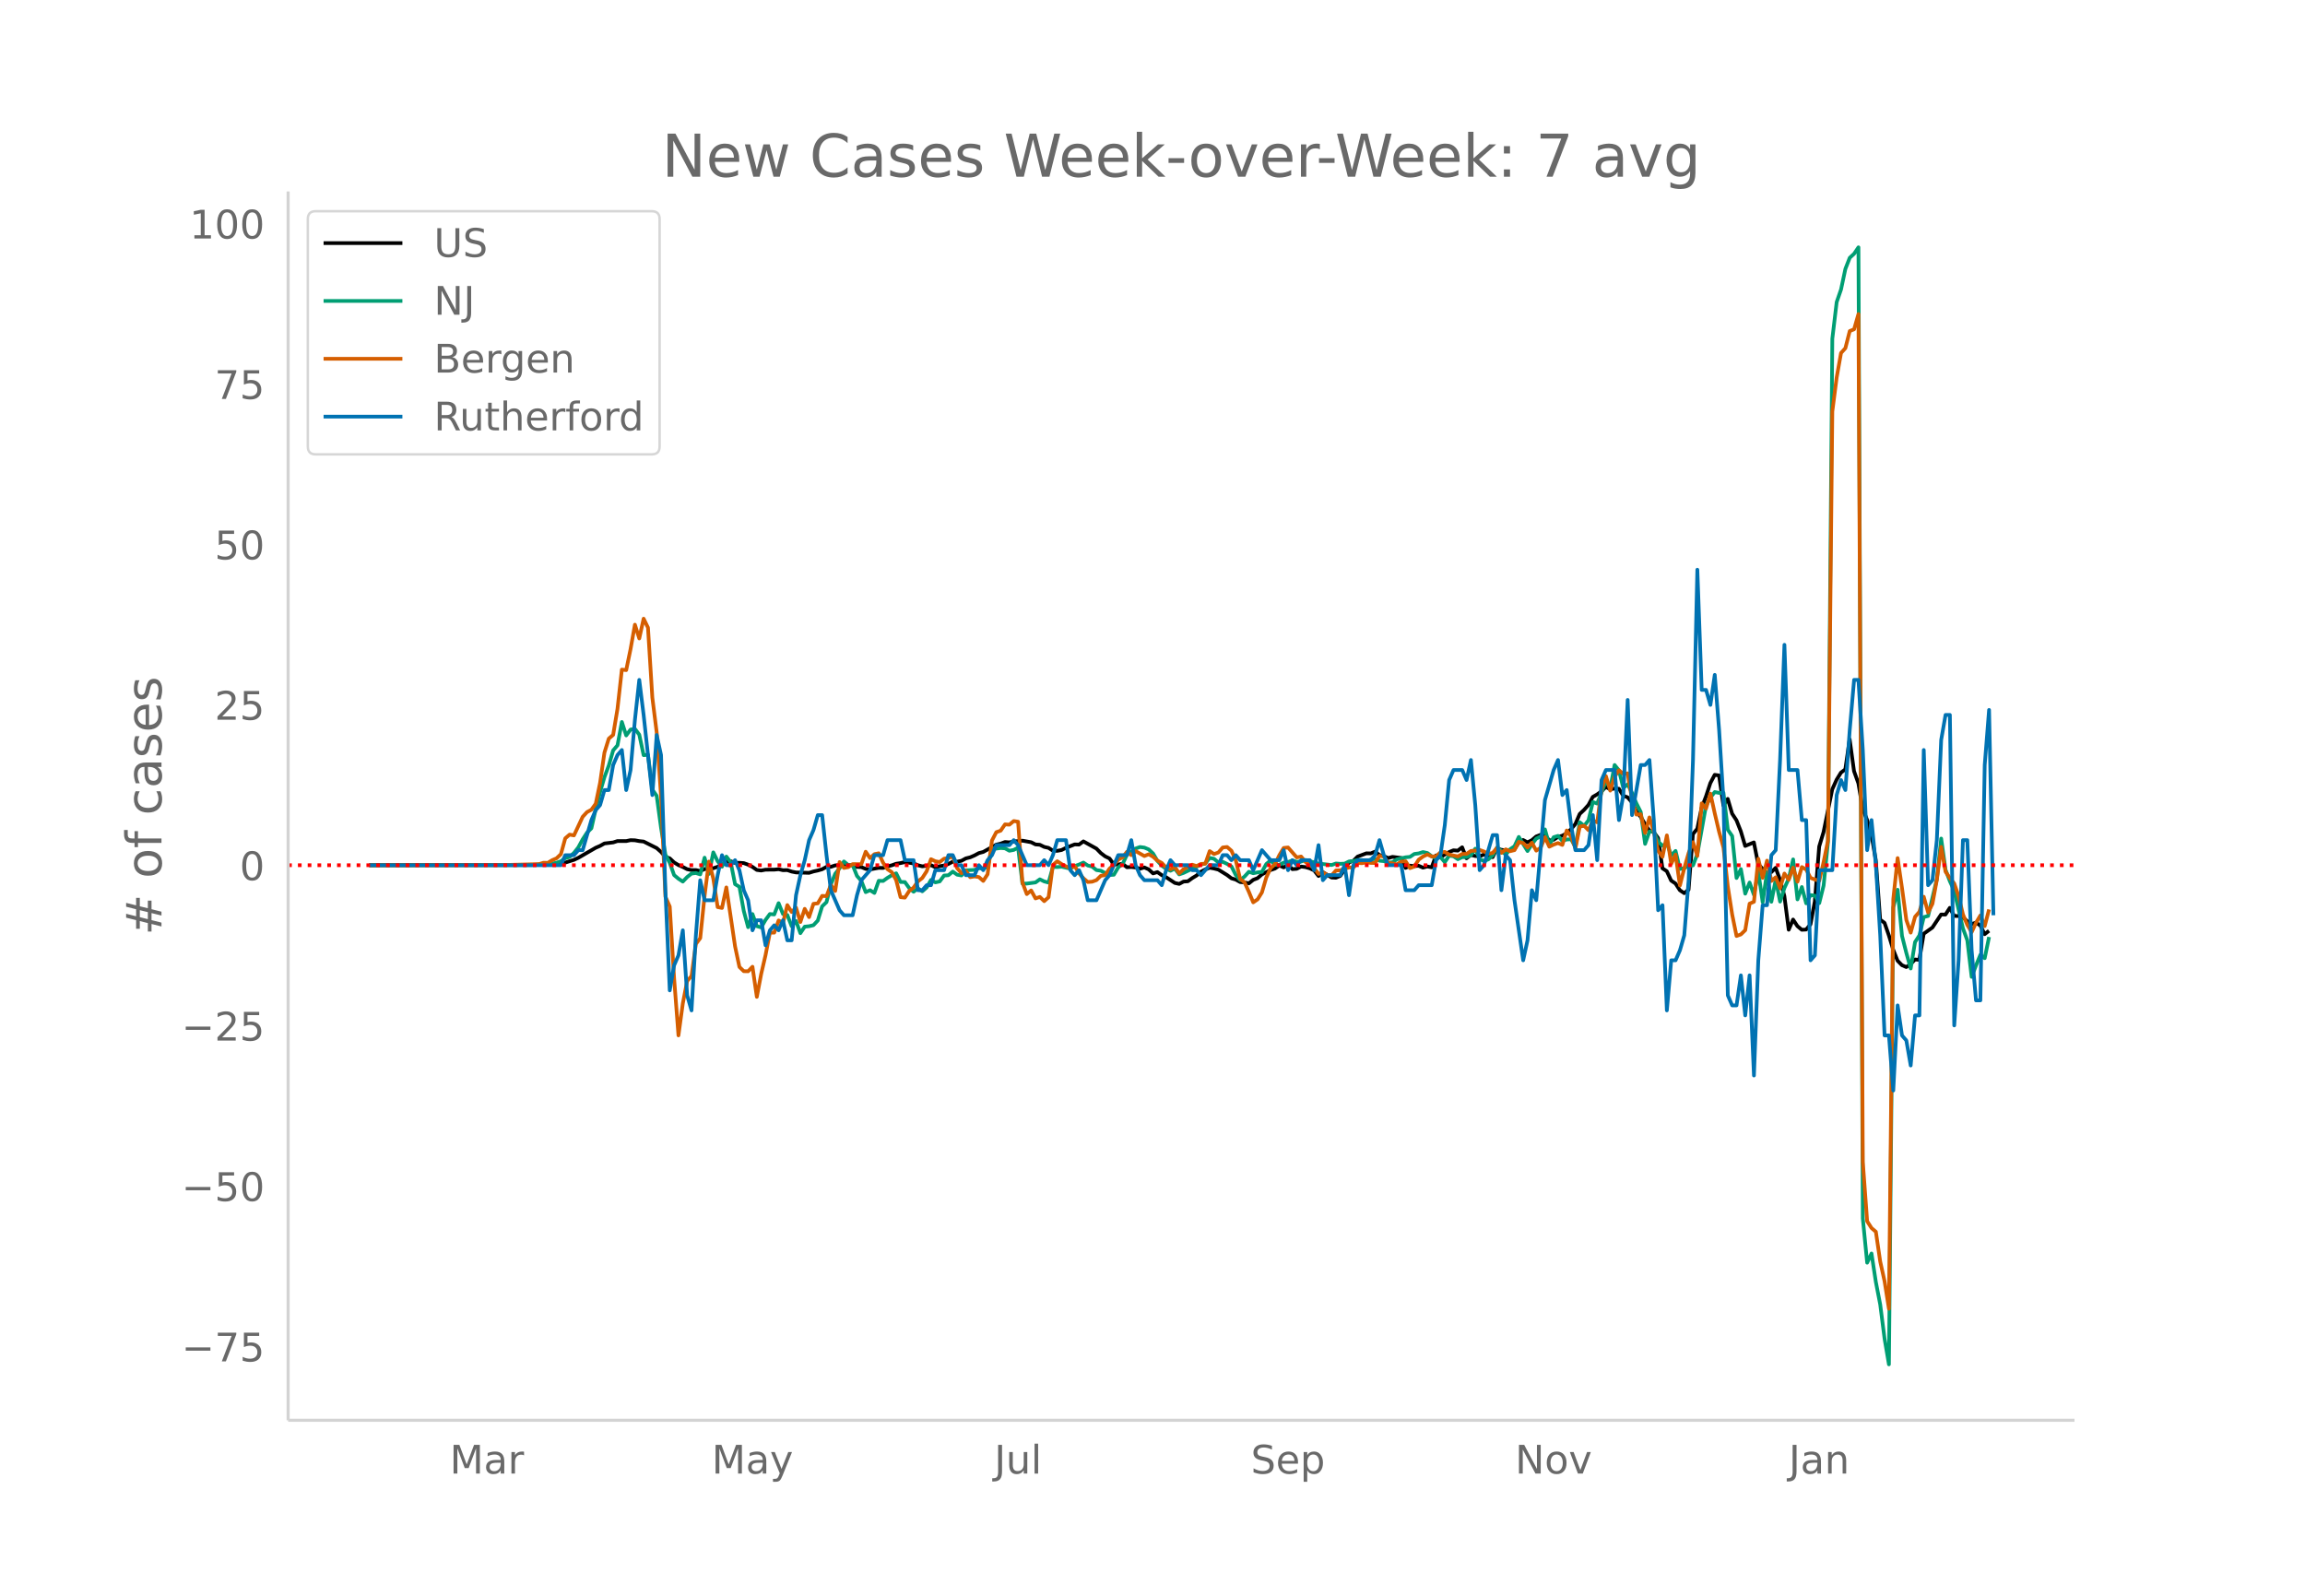 <svg height="864" viewBox="0 0 936 648" width="1248" xmlns="http://www.w3.org/2000/svg" xmlns:xlink="http://www.w3.org/1999/xlink"><defs><style>*{stroke-linecap:butt;stroke-linejoin:round}</style></defs><g id="figure_1"><path d="M0 648h936V0H0z" fill="#fff" id="patch_1"/><g id="axes_1"><path d="M117 576.72h725.4V77.76H117z" fill="none" id="patch_2"/><path clip-path="url(#p8a081be3a7)" d="M149.973 351.328l65.415-.113 8.84-.24 1.768-.1 1.768-.226 1.768-.374 3.536-1.12 1.768-.823 7.071-4.087 1.768-.754 1.768-.987 3.536-.414 1.768-.571 3.536.015 1.768-.372 1.768.059 1.768.326 1.768.18 3.536 1.775 1.768.878 1.768 1.569 1.768 1.974 1.768.632 1.768 1.655 1.768 1.075 1.768.757 1.768.915 1.768.354 1.768-.007 1.768.379 1.768-.769 1.768-.28 1.768-.066 1.768-.595 1.768-.816 1.768-1.059 1.768-.364 1.768.66 1.768-.035 1.768.122 1.768.633 1.767.908 1.768 1.24 1.768.227 1.768-.336 3.536-.017 1.768-.174 1.768.402 1.768-.037 1.768.593 1.768.352 5.304.161 1.768-.557 1.768-.385 1.768-.513 1.768-.97 1.768-.009 1.768-.6 1.768-.032 3.536.137 1.768-.263 1.768.786 1.768.086 1.768.71 1.768.225 3.536-.647 1.768.047 1.768-.627 1.768-.45 1.768-.632 1.768-.264 1.768-.387 3.536.525 1.768.736 1.768.44 3.535-.465 1.768.837 1.768-.42 1.768-.287 1.768-.635 1.768-.915 1.768.007 1.768-.371 1.768-.97 1.768-.44 1.768-.764 1.768-.957 1.768-.464 5.304-2.964 1.768-.407 1.768-.667 1.768.15 1.768-.358 3.536-.331 3.536.638 1.768.893 1.768.137 1.768.866 1.768.398 1.768 1.14 1.768.063 1.768-.341 1.768-.883 3.536-1.39 1.768.068 1.768-1.3 5.303 2.94 1.768 1.807 1.768 1.343 1.768.85 1.768 2.435 1.768.011 1.768-.294 1.768 1.42 1.768-.11 1.768.208 1.768.494 1.768-.524 1.768.798 1.768 1.619 1.768-.526 1.768 1.247 1.768.84 3.536 2.322 1.768.396 1.768-.948 1.768-.126 1.768-1.29 1.768-1.064 1.768-1.544 1.768-.905 1.768-.71 1.768.33 1.768.458 3.536 2.185 1.768 1.34 1.768.52 1.768.994 1.768.139 1.768.392 1.768-1.42 1.768-.69 1.768-1.539 3.535-1.769 1.768-.6 1.768-1.237 1.768.771 1.768-1.011 1.768 1.722 1.768-.137 1.768-.908 1.768.22 1.768.514 1.768.84 1.768 2.264 1.768-1.56 3.536 2.176 1.768.09 1.768-.768L546 353.05l1.768-2.879 1.768-.572 1.768-1.768 3.536-1.328 1.768.038 1.768-.72 1.768 1.373 1.768.414 1.768.835 1.768-.497 3.536.442 1.768 4.043 1.768-.922 1.768.201 1.768-.15 1.768.76 1.768-.476 1.768.36 1.768-4.836 1.767.81 1.768-1.186 1.768-.992 1.768-.724 1.768.138 1.768-1.356 1.768 4.474 1.768-1.403 1.768.468 1.768.113 1.768-.694 1.768.312 1.768.751 1.768-3.608 1.768.604 1.768.278 1.768-.091 1.768-.36 1.768-2.815 1.768-.99 1.768.95 1.768-.863 1.768-1.509 1.768-.668 1.768-.002 1.768 2.314 1.768-.304 1.768-1.155 1.768-.503 1.768-.938 1.768-1.71 1.768-2.084 1.768-4.101 1.768-1.665 1.768-1.98 1.768-3.275 1.768-1.023 1.768-1.27 1.768-1.777 1.768.965 1.767-.292 1.768.078 1.768 2.847 1.768.63 1.768 2.038 1.768 3.589 1.768 2.303 1.768 2.94 1.768 2.65 1.768.62 1.768 2.4 1.768 12.288 1.768 1.167 1.768 3.815 1.768 1.195 1.768 2.72 1.768 1.197 1.768-1.406 1.768-22.594 1.768-2.147 1.768-8.536 1.768-4.595 1.768-5.413 1.768-3.36 1.768.246 1.768 12.198 1.768-2.678 1.768 5.991 1.768 2.692 1.768 4.474 1.768 5.957 3.536-1.448 1.768 8.92 3.536 3.58 1.768-.404 1.768-1.767 1.768 4.836 1.767 6.587 1.768 13.709 1.768-4.13 1.768 2.673 1.768 1.477 1.768-.086 1.768-2.106 1.768-9.343 1.768-22.27 1.768-5.853 3.536-17.367 1.768-3.914 1.768-2.881 1.768-1.334 1.768-12.166 1.768 12.903 1.768 4.936 1.768 10.419 1.768 4.455 1.768 6.025 1.768 10.31 1.768 24.167 1.768 1.275 1.768 5.11 1.768 5.822 1.768 4.457 1.768 1.81 1.768.77 1.768-1.18 1.768-1.903 1.768.16 1.768-10.596 3.536-2.528 3.536-5.3 1.768.038 1.768-2.733 1.768 3.282 1.767.028 1.768.491 1.768 1.648 1.768 1.131 1.768-.584 1.768 1.152 1.768 3.543 1.768-1.39h0" fill="none" stroke="#000" stroke-linecap="round" stroke-width="1.5" id="line2d_1"/><path clip-path="url(#p8a081be3a7)" d="M149.973 351.328l67.183-.105 5.304-.255 3.536-.637 1.768-.604 1.768-1.244 1.768-.507 1.768-1.635 1.768-2.238 1.767-3.264 1.768-2.728 1.768-1.748 1.768-7.811 1.768-6.907 1.768-6.05 1.768-4.732 1.768-6.152 1.768-2.054 1.768-9.487 1.768 5.469 1.768-2.38 1.768-.298 1.768 2.367 1.768 8.319 1.768-.155 1.768 14.123 1.768 2.54 1.768 12.99 1.768 10.88 1.768 3.356 1.768 4.97 1.768 1.475 1.768 1.161 1.768-1.852 1.768-1.396 1.768-.234 1.768.57 1.768-6.798 1.768 6.592 1.768-8.746 1.768 3.604 1.768 2.23 1.768-4.124 1.768 2.297 1.768 8.909 1.768 1.064 1.768 9.815 1.768 6.592 1.767-5.339 1.768 4.92 1.768.511 1.768-3.06 1.768-2.384 1.768.172 1.768-4.58 1.768 4.4 1.768.402 1.768 4.577 1.768-2.15 1.768 4.953 1.768-2.644 1.768-.176 1.768-.423 1.768-1.882 1.768-5.775 1.768-1.693 1.768-7.132 1.768-4.396 1.768-2.222 1.768-2.782 1.768 1.475 1.768-.03 1.768 4.439 1.768 2.003 1.768 4.572 1.768-.776 1.768 1.107 1.768-4.937 1.768.076 1.768-1.266 1.768-1.077 1.768-.758 1.768 3.516 1.768.02 1.768 2.456 1.768 1.48 1.768-1.362 1.768 1.186 1.767-1.543 1.768-3.071 1.768.984 1.768-.381 1.768-2.393 1.768-.121 1.768-1.476 1.768 1.258 1.768.31 1.768-2.091 3.536-.168 1.768-.679 1.768.117 1.768-.645 1.768-7.627 1.768.176 1.768-.226 1.768.13 1.768.98 1.768-.335 1.768-.93 1.768 14.592 1.768.004 3.536-.461 1.768-1.266 1.768.855 1.768.47 1.768-6.408 1.768.109 1.768-.16 3.536.814 1.768-1.065 1.768-.616 1.768-.8 1.768 1.173 1.768.453 1.767 1.425 1.768.247 1.768.947 1.768.809 1.768-.113 1.768-3 1.768-1.334 1.768-3.796 3.536-2.527 1.768-.612 1.768.239 1.768.737 1.768 1.651 1.768 3.018 1.768 1.902 1.768 1.329 1.768.762 1.768-.871 1.768 2.355 1.768-.6 7.072-3.377 1.768-.47 1.768-2.262 1.768.373 1.768 1.483 1.768-.251 1.768.842 1.768 1.023 1.768 3.511 1.768 2.054 1.768-1.43 1.768-1.952 1.768.59 1.768-.351 1.768-.197 1.768-3.198 1.767-1.458 1.768 1.806 1.768-.033 1.768-.885 1.768-.238 1.768-.65 1.768.57 1.768-.096 1.768-.654 5.304 1.446 5.304.595 1.768-.62 1.768.142 1.768-.08 1.768-.888 1.768-.168 1.768-.415 1.768.05 1.768.47 1.768-.712 1.768-.235 1.768.708 1.768.18 1.768.629 1.768-.201 1.768-1.161 3.536-.83 1.768-.167 1.768-1.182 1.768-.23 1.768-.55 1.768.386 1.768 1.328 1.768.901 1.767-.599 1.768 2.091 1.768-2.657 1.768.281 1.768 1.173 1.768-.825 1.768-.025 1.768-.78 1.768-2.636 1.768 4.237 1.768.754 1.768-.64 1.768-1.673 1.768-3.206 3.536 2.925 1.768-2.17 1.768-1.216 1.768-3.792 3.536 5.737 1.768-2.762 1.768-2.3 1.768-.826 1.768-2.917 1.768 6.374 1.768-3.185 1.768-.536 1.768 2.02 1.768-.558 1.768-.1 1.768 3.126 1.768-9.995 1.768 1.442 1.768-2.255 1.768-7.442 1.768.632 3.536-9.09 1.768 2.884 1.767-9.45 1.768 2.217 1.768 7.14 1.768-1.537 1.768 3.52 1.768 4.22 1.768 3.5 1.768 12.97 1.768-5.034h1.768l1.768 4.124 1.768 1.672 1.768-1.006 1.768 4.958 1.768-1.848 1.768 7.346 1.768-.343 1.768-1.002 1.768-.122 1.768-4.605 3.536-19.734 1.768-3.202 1.768-2.259 1.768.352 1.768-.029 1.768 15.007 1.768 2.54 1.768 17.043 1.768-3.612 1.768 9.974 1.768-4.518 1.768 4.995 1.768-9.466 1.768 12.425 1.768-12.14 1.768 11.993 1.768-8.997 1.768 8.926 1.767-5.507 1.768-3.847 1.768-7.782 1.768 16.243 1.768-5.028 1.768 6.633 1.768-3.356 1.768.239 1.768 3.03 1.768-7.142 1.768-17.621 1.768-204.401 1.768-14.89 1.768-5.133 1.768-8.344 1.768-4.522 1.768-1.626 1.768-2.623 1.768 394.356 1.768 17.957 1.768-3.738 1.768 11.608 1.768 9.12 1.768 13.879 1.768 10.418 1.768-185.526 1.768-7.204 1.768 18.712 1.768 6.944 1.768 6.323 1.768-10.732 1.768-2.707 1.768-7.434 1.768-.453 3.536-14.885 1.768-16.558 1.768 12.669 1.768 4.693 1.768 3.847 3.535 15.275 1.768 4.84 1.768 14.852 1.768-4.651 1.768-4.308 1.768 1.366 1.768-8.604h0" fill="none" stroke="#009e73" stroke-linecap="round" stroke-width="1.5" id="line2d_2"/><path clip-path="url(#p8a081be3a7)" d="M149.973 351.328l54.807-.08 14.144-.36 1.768-.558 1.768.04 1.768-1.078 1.768-.759 1.768-1.677 1.768-6.428 1.768-1.518 1.768.32 3.535-7.547 1.768-1.916 1.768-.959 1.768-2.435 1.768-8.505 1.768-12.258 1.768-5.67 1.768-1.518 1.768-10.62 1.768-15.892 1.768.2 1.768-8.545 1.768-9.903 1.768 5.59 1.768-8.025 1.768 3.633 1.768 28.39 1.768 14.134 1.768 25.954 1.768 40.767 1.768 4.033 1.768 29.108 1.768 23.199 1.768-12.977 1.768-9.104 1.768-2.036 1.768-13.017 1.768-2.356 1.768-17.21 1.768-13.894 1.768 6.907 1.768 11.58 1.768.36 1.768-8.346 3.536 23.957 1.768 8.345 1.768 1.717 1.768.04 1.767-1.837 1.768 12.219 1.768-9.304 1.768-7.626 1.768-9.144h1.768l1.768-4.951 1.768 1.038 1.768-7.267 1.768 2.795 1.768-1.757 1.768 5.83 1.768-5.35 1.768 3.353 1.768-5.39 1.768-.2 1.768-3.034 1.768.12 1.768-4.592 1.768 2.475 1.768-11.739 1.768 2.396 1.768-.32 1.768-1.237 3.536.04 1.768-5.071 1.768 2.595 1.768-1.597 1.768-.36 1.768 3.834 1.768 2.635 1.768 1.198 1.768 3.234 1.768 6.908 1.768.2 1.768-2.716 1.768-1.357 1.768-2.516 1.768-1.397 1.767-2.715 1.768-4.912 1.768.839 1.768.32 1.768-1.358 1.768-.32 1.768-.559 1.768 4.712 1.768 2.036 1.768-.998 1.768 2.635 1.768-.319 1.768.28 1.768 1.557 1.768-2.715 1.768-13.696 1.768-3.394 1.768-.599 1.768-2.555 1.768.12 1.768-1.478 1.768.28 1.768 24.676 1.768 4.711 1.768-1.477 1.768 3.234 1.768-.599 1.768 1.717 1.768-1.597 1.768-13.137 1.768-1.477 1.768 1.158 1.768.918 1.768.759 1.768-.879 1.768 2.955 1.768 1.997 1.768 1.517 1.768-.12 1.767-.639 1.768-1.757 1.768-.28 1.768-2.634 1.768-1.518 1.768-2.116 1.768-.958 1.768-2.236 1.768 1.357 1.768-1.637 3.536 1.997 1.768-.719 1.768.998 1.768 1.597 1.768.919 1.768 1.876 1.768.64 1.768-.88 1.768 2.636 1.768-1.717 3.536-1.837 1.768.56 1.768-.879 1.768-.08 1.768-5.11 1.768 1.197 1.768-.639 1.768-2.036 1.768-.2 1.768 1.518 1.768 3.913 1.768 7.586 1.768 1.318 1.768 3.873 1.768 4.272 1.768-1.198 1.768-2.835 1.768-6.029 1.767-3.833 1.768-1.597 1.768-3.674 1.768-2.914 1.768-.2 3.536 4.033 1.768-.36 1.768 2.196 3.536 2.516 1.768 2.356 1.768-.64 1.768 1.039 1.768.2 1.768-1.997 1.768-.08 1.768-.638 1.768-.52 1.768.04 1.768-1.836 1.768.08 1.768-.36 1.768.24 1.768.04 1.768-2.955 1.768.32 1.768 2.555 1.768.24 1.768.399 1.768-1.118 1.768-.16 1.768 2.795 1.768-.639 1.768-2.795 1.768-1.278 1.768-.838 1.768.838 1.768-.12 1.767-1.557 1.768-.2 1.768 1.079 3.536.758 1.768-.998 1.768-.04 1.768-1.198 1.768-.12 1.768-.279 1.768.639 1.768.918 1.768-.359 1.768-2.036 1.768 2.036 1.768-1.437 1.768.758 1.768-.439 1.768-3.394 1.768.52 1.768 1.796 1.768-1.957 1.768 3.235 1.768-1.158 1.768-4.313 1.768 3.873 1.768-.838 1.768-.639 1.768.759 1.768-5.87 1.768 2.516 1.768 4.671 1.768-8.744 1.768-.36 1.768 1.797 1.768-3.913 1.768.72 1.768-13.377 1.768-5.39 1.768 5.91 1.767-5.67 1.768-2.596 1.768 1.437 1.768-.2 1.768 10.741 1.768 5.99 1.768-.12 1.768 7.586 1.768-6.308 1.768 5.79 1.768 7.825 1.768 2.396 1.768-8.704 1.768 11.54 1.768-3.754 1.768 12.537 1.768-6.987 1.768-6.19 1.768-4.391 1.768 5.59 1.768-21.362 1.768 2.116 1.768-6.07 1.768 8.027 1.768 7.506 1.768 6.389 1.768 15.812 1.768 11.38 1.768 8.704 1.768-.64 1.768-1.716 1.768-10.78 1.768-.76 1.768-17.448 1.768 7.746 1.768-6.988 1.768 8.266 1.768-1.518 1.768 4.472 1.767-5.989 1.768 2.516 1.768-4.912 1.768 5.71 1.768-5.95 1.768.999 1.768 3.394 1.768.679 1.768.479 1.768-7.587 1.768-8.704 1.768-174.25 1.768-13.815 1.768-9.942 1.768-1.956 1.768-6.948 1.768-.719 1.768-6.189 1.768 344.266 1.768 24.117 1.768 2.755 1.768 1.518 1.768 12.098 1.768 7.986 1.768 11.18 1.768-166.344 1.768-16.65 1.768 12.099 1.768 13.016 1.768 5.151 1.768-6.428 1.768-2.037 1.768-6.109 1.768 6.389 1.768-3.554 1.768-9.663 1.768-13.416 1.768 10.062 1.768 2.596 1.768 2.196 1.767 5.15 1.768 7.387 1.768 4.273 1.768 2.955 1.768-3.794 1.768-2.994 1.768 4.312 1.768-6.748h0" fill="none" stroke="#d55e00" stroke-linecap="round" stroke-width="1.5" id="line2d_3"/><path clip-path="url(#p8a081be3a7)" d="M149.973 351.328h77.79l1.769-4.067h3.536l1.768-2.034h1.767l3.536-12.202 1.768-4.067 1.768-2.034 1.768-6.1h1.768l1.768-10.169 1.768-4.067 1.768-2.034 1.768 16.27 1.768-8.135 1.768-20.336 1.768-16.27 1.768 14.236 3.536 32.538 1.768-24.404 1.768 8.135 1.768 54.908 1.768 40.673 1.768-10.168 1.768-4.067 1.768-10.169 1.768 26.438 1.768 6.1 1.768-30.504 1.768-22.37 1.768 8.135h3.536l1.768-10.169 1.768-8.134 1.768 4.067h1.768l1.768-2.034 1.768 4.068 1.768 8.134 1.768 4.068 1.767 12.201 1.768-4.067h1.768l1.768 10.168 1.768-6.1 1.768-2.034 1.768 2.033 1.768-4.067 1.768 8.135h1.768l1.768-18.303 1.768-8.135 1.768-6.1 1.768-8.135 1.768-4.067 1.768-6.101h1.768l1.768 16.269 1.768 14.235 3.536 8.135 1.768 2.033h3.536l1.768-8.134 1.768-6.101 3.536-4.067 1.768-6.101h3.536l1.768-6.101h5.304l1.768 8.134h3.536l1.768 12.202h1.768l1.767-2.033h1.768l1.768-6.101h3.536l1.768-6.101h1.768l1.768 4.067h1.768l1.768 4.067h3.536l1.768-4.067 1.768 2.034 1.768-4.068 1.768-2.033 1.768-4.067h5.304l1.768-2.034 1.768 2.034 3.536 8.134h5.304l1.768-2.034 1.768 2.034 1.768-4.067 1.768-6.101h3.536l1.768 12.202 1.768 2.033 1.768-2.033 1.768 4.067 1.768 8.135h3.535l3.536-8.135 1.768-2.034 3.536-8.134h3.536l1.768-6.101 1.768 10.168 1.768 4.067 1.768 2.034h5.304l1.768 2.034 1.768-6.101 1.768-4.068 1.768 2.034h5.304l1.768 2.034h1.768l1.768 2.033 3.536-4.067h3.536l1.768-4.067h1.768l1.768 2.033 1.768-2.033 1.768 2.033h3.536l1.768 4.068 3.536-8.135 3.535 4.067h3.536l1.768-4.067 1.768 8.135 1.768-4.068 1.768 2.034 1.768-2.034h3.536l1.768 4.068 1.768-10.168 1.768 14.235 1.768-2.034h5.304l1.768-4.067 1.768 12.202 1.768-12.202 1.768-2.034h5.304l1.768-2.033 1.768-6.101 1.768 6.1 1.768 4.068h5.304l1.768 10.168h3.536l1.768-2.033h5.304l1.768-10.169 1.767-2.033 1.768-12.202 1.768-18.303 1.768-4.067h3.536l1.768 4.067 1.768-8.134 1.768 18.302 1.768 26.438 1.768-2.034 3.536-12.202h1.768l1.768 22.37 1.768-14.235 1.768 2.033 1.768 16.27 3.536 24.403 1.768-8.134 1.768-20.337 1.768 4.068 3.536-40.673 3.536-12.202 1.768-4.067 1.768 14.235 1.768-2.034 1.768 14.236 1.768 10.168h3.536l1.768-2.033 1.768-12.202 1.768 18.302 1.768-32.538 1.768-4.067h3.535l1.768 20.336 1.768-10.168 1.768-38.639 1.768 46.774 3.536-20.337h1.768l1.768-2.033 1.768 24.403 1.768 36.606 1.768-2.034 1.768 42.707 1.768-20.337h1.768l1.768-4.067 1.768-6.101 1.768-22.37 1.768-48.807 1.768-77.279 1.768 48.808h1.768l1.768 6.1 1.768-12.201 1.768 22.37 1.768 28.47 1.768 79.313 1.768 4.067h1.768l1.768-12.202 1.768 16.27 1.768-16.27 1.768 40.673 1.768-46.774 1.768-22.37h1.768l1.768-20.336 1.768-2.034 1.768-36.605 1.767-46.774 1.768 50.84h3.536l1.768 20.337h1.768l1.768 56.942 1.768-2.033 1.768-34.572h5.304l1.768-30.505 1.768-6.1 1.768 4.066 1.768-24.403 1.768-20.337h1.768l1.768 28.471 1.768 40.673 1.768-12.202 1.768 18.303 1.768 28.471 1.768 40.673h1.768l1.768 22.37 1.768-34.572 1.768 12.202 1.768 2.033 1.768 10.169 1.768-20.337h1.768l1.768-107.783 1.768 54.909 1.768-2.034 1.768-16.27 1.768-40.672 1.768-10.168h1.768l1.768 126.086 1.767-26.438 1.768-48.807h1.768l1.768 44.74 1.768 20.336h1.768l1.768-95.58 1.768-22.37 1.768 83.378h0" fill="none" stroke="#0072b2" stroke-linecap="round" stroke-width="1.5" id="line2d_4"/><path clip-path="url(#p8a081be3a7)" d="M117 351.328h725.4" fill="none" stroke="red" stroke-dasharray="1.5,2.475" stroke-width="1.5" id="line2d_5"/><path d="M117 576.72V77.76" fill="none" stroke="#d3d3d3" stroke-linecap="square" stroke-width="1.25" id="patch_3"/><path d="M117 576.72h725.4" fill="none" stroke="#d3d3d3" stroke-linecap="square" stroke-width="1.25" id="patch_4"/><g id="matplotlib.axis_1"><g id="xtick_1"><g transform="matrix(.16 0 0 -.16 182.614 598.378)" fill="#696969" id="text_1"><defs><path d="M9.813 72.906h14.703l18.593-49.61 18.703 49.61h14.704V0H66.89v64.016l-18.797-50h-9.907l-18.796 50V0H9.813z" id="DejaVuSans-77"/><path d="M34.281 27.484q-10.89 0-15.093-2.484-4.204-2.484-4.204-8.5 0-4.781 3.157-7.594 3.156-2.797 8.562-2.797 7.485 0 12 5.297 4.516 5.297 4.516 14.078v2zm17.922 3.72V0H43.22v8.297Q40.14 3.328 35.547.953q-4.594-2.375-11.234-2.375-8.391 0-13.36 4.719Q6 8.016 6 15.922q0 9.219 6.172 13.906 6.187 4.688 18.437 4.688h12.61v.89q0 6.203-4.078 9.594-4.078 3.39-11.453 3.39-4.688 0-9.141-1.124-4.438-1.125-8.531-3.375v8.312q4.921 1.906 9.562 2.844 4.64.953 9.031.953 11.875 0 17.735-6.156 5.86-6.14 5.86-18.64z" id="DejaVuSans-97"/><path d="M41.11 46.297q-1.516.875-3.297 1.281Q36.03 48 33.89 48q-7.625 0-11.703-4.953-4.079-4.953-4.079-14.234V0H9.08v54.688h9.03v-8.5q2.844 4.984 7.375 7.39Q30.031 56 36.531 56q.922 0 2.047-.125 1.125-.11 2.484-.36z" id="DejaVuSans-114"/></defs><use xlink:href="#DejaVuSans-77"/><use x="86.279" xlink:href="#DejaVuSans-97"/><use x="147.559" xlink:href="#DejaVuSans-114"/></g></g><g id="xtick_2"><g transform="matrix(.16 0 0 -.16 289.014 598.378)" fill="#696969" id="text_2"><defs><path d="M32.172-5.078q-3.797-9.766-7.422-12.735-3.61-2.984-9.656-2.984H7.906v7.516h5.282q3.703 0 5.75 1.765Q21-9.766 23.483-3.219l1.61 4.094-22.11 53.813H12.5l17.094-42.766 17.093 42.766h9.516z" id="DejaVuSans-121"/></defs><use xlink:href="#DejaVuSans-77"/><use x="86.279" xlink:href="#DejaVuSans-97"/><use x="147.559" xlink:href="#DejaVuSans-121"/></g></g><g id="xtick_3"><g transform="matrix(.16 0 0 -.16 403.748 598.378)" fill="#696969" id="text_3"><defs><path d="M9.813 72.906h9.859V5.078q0-13.187-5-19.14-5-5.954-16.094-5.954h-3.75v8.297h3.078q6.531 0 9.219 3.672Q9.813-4.39 9.813 5.078z" id="DejaVuSans-74"/><path d="M8.5 21.578v33.11h8.984V21.922q0-7.766 3.016-11.656 3.031-3.875 9.094-3.875 7.265 0 11.484 4.64 4.234 4.64 4.234 12.656v31h8.985V0h-8.984v8.406Q42.047 3.422 37.718 1q-4.313-2.422-10.032-2.422-9.421 0-14.312 5.86Q8.5 10.296 8.5 21.578zM31.11 56z" id="DejaVuSans-117"/><path d="M9.422 75.984h8.984V0H9.422z" id="DejaVuSans-108"/></defs><use xlink:href="#DejaVuSans-74"/><use x="29.492" xlink:href="#DejaVuSans-117"/><use x="92.871" xlink:href="#DejaVuSans-108"/></g></g><g id="xtick_4"><g transform="matrix(.16 0 0 -.16 507.935 598.378)" fill="#696969" id="text_4"><defs><path d="M53.516 70.516V60.89q-5.61 2.687-10.594 4-4.984 1.328-9.625 1.328-8.047 0-12.422-3.125t-4.375-8.89q0-4.845 2.906-7.313 2.907-2.453 11.016-3.97l5.953-1.218q11.031-2.11 16.281-7.406 5.25-5.297 5.25-14.172 0-10.61-7.11-16.078-7.093-5.469-20.812-5.469-5.172 0-11.015 1.172Q13.14.922 6.89 3.219v10.156q6-3.36 11.765-5.078 5.766-1.703 11.328-1.703 8.438 0 13.032 3.312 4.593 3.328 4.593 9.485 0 5.359-3.297 8.39-3.296 3.032-10.812 4.547L27.484 33.5q-11.03 2.188-15.968 6.875-4.922 4.688-4.922 13.047 0 9.672 6.812 15.234 6.813 5.563 18.766 5.563 5.14 0 10.453-.938 5.328-.922 10.89-2.765z" id="DejaVuSans-83"/><path d="M56.203 29.594v-4.39H14.891q.593-9.282 5.593-14.142 5-4.859 13.938-4.859 5.172 0 10.031 1.266 4.86 1.265 9.656 3.812v-8.5Q49.266.734 44.187-.344 39.11-1.422 33.892-1.422q-13.094 0-20.735 7.61-7.64 7.625-7.64 20.625 0 13.421 7.25 21.296Q20.016 56 32.328 56q11.031 0 17.453-7.11 6.422-7.093 6.422-19.296zm-8.984 2.64q-.094 7.36-4.125 11.75-4.032 4.407-10.672 4.407-7.516 0-12.031-4.25-4.516-4.25-5.203-11.97z" id="DejaVuSans-101"/><path d="M18.11 8.203v-29H9.077v75.484h9.031v-8.296q2.844 4.875 7.157 7.234Q29.594 56 35.594 56q9.968 0 16.187-7.906 6.235-7.907 6.235-20.797T51.78 6.484q-6.218-7.906-16.187-7.906-6 0-10.328 2.375-4.313 2.375-7.157 7.25zm30.578 19.094q0 9.906-4.079 15.547-4.078 5.64-11.203 5.64-7.14 0-11.218-5.64-4.079-5.64-4.079-15.547 0-9.906 4.078-15.547 4.079-5.64 11.22-5.64 7.124 0 11.202 5.64t4.078 15.547z" id="DejaVuSans-112"/></defs><use xlink:href="#DejaVuSans-83"/><use x="63.477" xlink:href="#DejaVuSans-101"/><use x="125" xlink:href="#DejaVuSans-112"/></g></g><g id="xtick_5"><g transform="matrix(.16 0 0 -.16 615.247 598.378)" fill="#696969" id="text_5"><defs><path d="M9.813 72.906h13.28l32.329-60.984v60.984h9.562V0h-13.28L19.39 60.984V0H9.813z" id="DejaVuSans-78"/><path d="M30.61 48.39q-7.22 0-11.422-5.64-4.204-5.64-4.204-15.453 0-9.813 4.172-15.453 4.188-5.64 11.453-5.64 7.188 0 11.375 5.655 4.203 5.672 4.203 15.438 0 9.719-4.203 15.406-4.187 5.688-11.375 5.688zm0 7.61q11.718 0 18.406-7.625 6.703-7.61 6.703-21.078 0-13.422-6.703-21.078-6.688-7.64-18.407-7.64-11.765 0-18.437 7.64-6.656 7.656-6.656 21.078 0 13.469 6.656 21.078Q18.844 56 30.609 56z" id="DejaVuSans-111"/><path d="M2.984 54.688H12.5L29.594 8.797l17.093 45.89h9.516L35.687 0H23.485z" id="DejaVuSans-118"/></defs><use xlink:href="#DejaVuSans-78"/><use x="74.805" xlink:href="#DejaVuSans-111"/><use x="135.986" xlink:href="#DejaVuSans-118"/></g></g><g id="xtick_6"><g transform="matrix(.16 0 0 -.16 726.376 598.378)" fill="#696969" id="text_6"><defs><path d="M54.89 33.016V0h-8.984v32.719q0 7.765-3.031 11.61-3.031 3.858-9.078 3.858-7.281 0-11.484-4.64-4.204-4.625-4.204-12.64V0H9.08v54.688h9.03v-8.5q3.235 4.937 7.594 7.374Q30.078 56 35.797 56q9.422 0 14.25-5.828 4.844-5.828 4.844-17.156z" id="DejaVuSans-110"/></defs><use xlink:href="#DejaVuSans-74"/><use x="29.492" xlink:href="#DejaVuSans-97"/><use x="90.771" xlink:href="#DejaVuSans-110"/></g></g></g><g id="matplotlib.axis_2"><g id="ytick_1"><g transform="matrix(.16 0 0 -.16 73.733 552.82)" fill="#696969" id="text_7"><defs><path d="M10.594 35.5h62.593v-8.297H10.594z" id="DejaVuSans-8722"/><path d="M8.203 72.906h46.875v-4.203L28.61 0H18.312L43.22 64.594H8.203z" id="DejaVuSans-55"/><path d="M10.797 72.906h38.719v-8.312H19.828v-17.86q2.14.735 4.281 1.094 2.157.36 4.313.36 12.203 0 19.328-6.688 7.14-6.688 7.14-18.11 0-11.765-7.328-18.296-7.328-6.516-20.656-6.516-4.593 0-9.36.781-4.75.782-9.827 2.344v9.922q4.39-2.39 9.078-3.563 4.687-1.171 9.906-1.171 8.453 0 13.375 4.437 4.938 4.438 4.938 12.063 0 7.609-4.938 12.047-4.922 4.453-13.375 4.453-3.953 0-7.89-.875-3.922-.875-8.016-2.735z" id="DejaVuSans-53"/></defs><use xlink:href="#DejaVuSans-8722"/><use x="83.789" xlink:href="#DejaVuSans-55"/><use x="147.412" xlink:href="#DejaVuSans-53"/></g></g><g id="ytick_2"><g transform="matrix(.16 0 0 -.16 73.733 487.683)" fill="#696969" id="text_8"><defs><path d="M31.781 66.406q-7.61 0-11.453-7.5Q16.5 51.422 16.5 36.375q0-14.984 3.828-22.484 3.844-7.5 11.453-7.5 7.672 0 11.5 7.5 3.844 7.5 3.844 22.484 0 15.047-3.844 22.531-3.828 7.5-11.5 7.5zm0 7.813q12.266 0 18.735-9.703 6.468-9.688 6.468-28.141 0-18.406-6.468-28.11-6.47-9.687-18.735-9.687-12.25 0-18.718 9.688-6.47 9.703-6.47 28.109 0 18.453 6.47 28.14Q19.53 74.22 31.78 74.22z" id="DejaVuSans-48"/></defs><use xlink:href="#DejaVuSans-8722"/><use x="83.789" xlink:href="#DejaVuSans-53"/><use x="147.412" xlink:href="#DejaVuSans-48"/></g></g><g id="ytick_3"><g transform="matrix(.16 0 0 -.16 73.733 422.545)" fill="#696969" id="text_9"><defs><path d="M19.188 8.297h34.421V0H7.33v8.297q5.609 5.812 15.296 15.594 9.703 9.797 12.188 12.64 4.734 5.313 6.609 9 1.89 3.688 1.89 7.25 0 5.813-4.078 9.469-4.078 3.672-10.625 3.672-4.64 0-9.797-1.61-5.14-1.609-11-4.89v9.969Q13.767 71.78 18.938 73q5.188 1.219 9.485 1.219 11.328 0 18.062-5.672 6.735-5.656 6.735-15.125 0-4.5-1.688-8.531-1.672-4.016-6.125-9.485-1.218-1.422-7.765-8.187-6.532-6.766-18.453-18.922z" id="DejaVuSans-50"/></defs><use xlink:href="#DejaVuSans-8722"/><use x="83.789" xlink:href="#DejaVuSans-50"/><use x="147.412" xlink:href="#DejaVuSans-53"/></g></g><g id="ytick_4"><use xlink:href="#DejaVuSans-48" transform="matrix(.16 0 0 -.16 97.32 357.407)" fill="#696969" id="text_10"/></g><g id="ytick_5"><g transform="matrix(.16 0 0 -.16 87.14 292.269)" fill="#696969" id="text_11"><use xlink:href="#DejaVuSans-50"/><use x="63.623" xlink:href="#DejaVuSans-53"/></g></g><g id="ytick_6"><g transform="matrix(.16 0 0 -.16 87.14 227.13)" fill="#696969" id="text_12"><use xlink:href="#DejaVuSans-53"/><use x="63.623" xlink:href="#DejaVuSans-48"/></g></g><g id="ytick_7"><g transform="matrix(.16 0 0 -.16 87.14 161.993)" fill="#696969" id="text_13"><use xlink:href="#DejaVuSans-55"/><use x="63.623" xlink:href="#DejaVuSans-53"/></g></g><g id="ytick_8"><g transform="matrix(.16 0 0 -.16 76.96 96.855)" fill="#696969" id="text_14"><defs><path d="M12.406 8.297h16.11v55.625l-17.532-3.516v8.985l17.438 3.515h9.86V8.296H54.39V0H12.406z" id="DejaVuSans-49"/></defs><use xlink:href="#DejaVuSans-49"/><use x="63.623" xlink:href="#DejaVuSans-48"/><use x="127.246" xlink:href="#DejaVuSans-48"/></g></g><g transform="matrix(0 -.2 -.2 0 65.573 379.813)" fill="#696969" id="text_15"><defs><path d="M51.125 44H36.922l-4.11-16.313h14.313zm-7.328 27.781l-5.078-20.265h14.265L58.11 71.78h7.813L60.89 51.516h15.234V44h-17.14l-4-16.313h15.53V20.22H53.079L48 0h-7.813l5.032 20.219H30.906L25.875 0h-7.86l5.079 20.219H7.719v7.468h17.187L29 44H13.281v7.516h17.625l4.985 20.265z" id="DejaVuSans-35"/><path d="M37.11 75.984V68.5h-8.594q-4.828 0-6.72-1.953-1.874-1.953-1.874-7.031v-4.828h14.797v-6.985H19.922V0H10.89v47.703H2.297v6.984h8.594V58.5q0 9.125 4.25 13.297 4.25 4.187 13.468 4.187z" id="DejaVuSans-102"/><path d="M48.781 52.594v-8.407q-3.812 2.11-7.64 3.157-3.828 1.047-7.735 1.047-8.75 0-13.593-5.547-4.829-5.532-4.829-15.547 0-10.016 4.829-15.563 4.843-5.53 13.593-5.53 3.907 0 7.735 1.046 3.828 1.047 7.64 3.156V2.094Q45.016.344 40.984-.531q-4.015-.89-8.562-.89-12.36 0-19.64 7.765-7.266 7.765-7.266 20.953 0 13.375 7.343 21.031Q20.22 56 33.016 56q4.14 0 8.093-.86 3.953-.843 7.672-2.546z" id="DejaVuSans-99"/><path d="M44.281 53.078v-8.5q-3.797 1.953-7.906 2.922-4.094.984-8.5.984-6.688 0-10.031-2.047-3.344-2.046-3.344-6.156 0-3.125 2.39-4.906 2.391-1.781 9.626-3.39l3.078-.688q9.562-2.047 13.593-5.781 4.032-3.735 4.032-10.422 0-7.625-6.032-12.078-6.03-4.438-16.578-4.438-4.39 0-9.156.86Q10.688.296 5.422 2v9.281q4.984-2.594 9.812-3.89 4.829-1.282 9.579-1.282 6.343 0 9.75 2.172 3.421 2.172 3.421 6.125 0 3.656-2.468 5.61-2.453 1.953-10.813 3.765l-3.125.735q-8.344 1.75-12.062 5.39-3.704 3.64-3.704 9.985 0 7.718 5.47 11.906Q16.75 56 26.811 56q4.97 0 9.36-.734 4.406-.72 8.11-2.188z" id="DejaVuSans-115"/></defs><use xlink:href="#DejaVuSans-35"/><use x="83.789" xlink:href="#DejaVuSans-32"/><use x="115.576" xlink:href="#DejaVuSans-111"/><use x="176.758" xlink:href="#DejaVuSans-102"/><use x="211.963" xlink:href="#DejaVuSans-32"/><use x="243.75" xlink:href="#DejaVuSans-99"/><use x="298.73" xlink:href="#DejaVuSans-97"/><use x="360.01" xlink:href="#DejaVuSans-115"/><use x="412.109" xlink:href="#DejaVuSans-101"/><use x="473.633" xlink:href="#DejaVuSans-115"/></g></g><g transform="matrix(.24 0 0 -.24 268.746 71.76)" fill="#696969" id="text_16"><defs><path d="M4.203 54.688h8.985l11.234-42.672 11.172 42.672h10.593l11.235-42.672 11.187 42.672h8.985L63.28 0H52.688L40.922 44.828 29.109 0H18.5z" id="DejaVuSans-119"/><path d="M64.406 67.281v-10.39q-4.984 4.64-10.625 6.922-5.64 2.296-11.984 2.296-12.5 0-19.14-7.64-6.641-7.64-6.641-22.094 0-14.406 6.64-22.047 6.64-7.64 19.14-7.64 6.345 0 11.985 2.296 5.64 2.297 10.625 6.938V5.609Q59.234 2.094 53.437.33q-5.78-1.75-12.218-1.75-16.563 0-26.094 10.124-9.516 10.14-9.516 27.672 0 17.578 9.516 27.703 9.531 10.14 26.094 10.14 6.531 0 12.312-1.734 5.797-1.734 10.875-5.203z" id="DejaVuSans-67"/><path d="M3.328 72.906h9.953L28.61 11.281l15.282 61.625h11.093l15.328-61.625 15.282 61.625h10.015L77.297 0H64.89L49.516 63.281 33.984 0H21.578z" id="DejaVuSans-87"/><path d="M9.078 75.984h9.031V31.11l26.813 23.578H56.39l-29-25.578L57.625 0H45.906L18.11 26.703V0H9.08z" id="DejaVuSans-107"/><path d="M4.89 31.39h26.313v-8H4.891z" id="DejaVuSans-45"/><path d="M11.719 12.406h10.297V0H11.719zm0 39.297h10.297v-12.39H11.719z" id="DejaVuSans-58"/><path d="M45.406 27.984q0 9.766-4.031 15.125-4.016 5.375-11.297 5.375-7.219 0-11.25-5.375-4.031-5.359-4.031-15.125 0-9.718 4.031-15.093t11.25-5.375q7.281 0 11.297 5.375 4.031 5.375 4.031 15.093zm8.985-21.203q0-13.953-6.203-20.765Q42-20.797 29.203-20.797q-4.734 0-8.937.703-4.203.703-8.157 2.172v8.735q3.954-2.141 7.813-3.157 3.86-1.031 7.86-1.031 8.843 0 13.234 4.61 4.39 4.609 4.39 13.937v4.453q-2.781-4.844-7.125-7.234Q33.938 0 27.875 0 17.828 0 11.672 7.656q-6.156 7.672-6.156 20.328 0 12.688 6.156 20.344Q17.828 56 27.875 56q6.063 0 10.406-2.39 4.344-2.391 7.125-7.22v8.297h8.985z" id="DejaVuSans-103"/></defs><use xlink:href="#DejaVuSans-78"/><use x="74.805" xlink:href="#DejaVuSans-101"/><use x="136.328" xlink:href="#DejaVuSans-119"/><use x="218.115" xlink:href="#DejaVuSans-32"/><use x="249.902" xlink:href="#DejaVuSans-67"/><use x="319.727" xlink:href="#DejaVuSans-97"/><use x="381.006" xlink:href="#DejaVuSans-115"/><use x="433.105" xlink:href="#DejaVuSans-101"/><use x="494.629" xlink:href="#DejaVuSans-115"/><use x="546.729" xlink:href="#DejaVuSans-32"/><use x="578.516" xlink:href="#DejaVuSans-87"/><use x="671.518" xlink:href="#DejaVuSans-101"/><use x="733.041" xlink:href="#DejaVuSans-101"/><use x="794.564" xlink:href="#DejaVuSans-107"/><use x="852.475" xlink:href="#DejaVuSans-45"/><use x="890.434" xlink:href="#DejaVuSans-111"/><use x="951.615" xlink:href="#DejaVuSans-118"/><use x="1010.795" xlink:href="#DejaVuSans-101"/><use x="1072.318" xlink:href="#DejaVuSans-114"/><use x="1107.057" xlink:href="#DejaVuSans-45"/><use x="1139.141" xlink:href="#DejaVuSans-87"/><use x="1232.143" xlink:href="#DejaVuSans-101"/><use x="1293.666" xlink:href="#DejaVuSans-101"/><use x="1355.189" xlink:href="#DejaVuSans-107"/><use x="1413.1" xlink:href="#DejaVuSans-58"/><use x="1446.791" xlink:href="#DejaVuSans-32"/><use x="1478.578" xlink:href="#DejaVuSans-55"/><use x="1542.201" xlink:href="#DejaVuSans-32"/><use x="1573.988" xlink:href="#DejaVuSans-97"/><use x="1635.268" xlink:href="#DejaVuSans-118"/><use x="1694.447" xlink:href="#DejaVuSans-103"/></g><g id="legend_1"><path d="M128.2 184.5h136.45q3.2 0 3.2-3.2V88.96q0-3.2-3.2-3.2H128.2q-3.2 0-3.2 3.2v92.34q0 3.2 3.2 3.2z" fill="none" opacity=".8" stroke="#ccc" id="patch_5"/><path d="M131.4 98.718h32" fill="none" stroke="#000" stroke-linecap="round" stroke-width="1.5" id="line2d_6"/><g transform="matrix(.16 0 0 -.16 176.2 104.317)" fill="#696969" id="text_17"><defs><path d="M8.688 72.906h9.921V28.61q0-11.718 4.235-16.875 4.25-5.14 13.781-5.14 9.469 0 13.719 5.14 4.25 5.157 4.25 16.875v44.297H64.5V27.391q0-14.25-7.063-21.532-7.046-7.28-20.812-7.28-13.828 0-20.89 7.28-7.047 7.282-7.047 21.532z" id="DejaVuSans-85"/></defs><use xlink:href="#DejaVuSans-85"/><use x="73.193" xlink:href="#DejaVuSans-83"/></g><path d="M131.4 122.203h32" fill="none" stroke="#009e73" stroke-linecap="round" stroke-width="1.5" id="line2d_8"/><g transform="matrix(.16 0 0 -.16 176.2 127.802)" fill="#696969" id="text_18"><use xlink:href="#DejaVuSans-78"/><use x="74.805" xlink:href="#DejaVuSans-74"/></g><path d="M131.4 145.688h32" fill="none" stroke="#d55e00" stroke-linecap="round" stroke-width="1.5" id="line2d_10"/><g transform="matrix(.16 0 0 -.16 176.2 151.287)" fill="#696969" id="text_19"><defs><path d="M19.672 34.813V8.108H35.5q7.953 0 11.781 3.297 3.844 3.297 3.844 10.078 0 6.844-3.844 10.078-3.828 3.25-11.781 3.25zm0 29.984V42.828h14.61q7.218 0 10.75 2.703 3.546 2.719 3.546 8.282 0 5.515-3.547 8.25-3.531 2.734-10.75 2.734zm-9.86 8.11h25.204q11.28 0 17.375-4.688Q58.5 63.53 58.5 54.89q0-6.703-3.125-10.657-3.125-3.953-9.188-4.922 7.282-1.562 11.313-6.53 4.031-4.954 4.031-12.376 0-9.765-6.64-15.093Q48.25 0 35.984 0H9.812z" id="DejaVuSans-66"/></defs><use xlink:href="#DejaVuSans-66"/><use x="68.604" xlink:href="#DejaVuSans-101"/><use x="130.127" xlink:href="#DejaVuSans-114"/><use x="169.49" xlink:href="#DejaVuSans-103"/><use x="232.967" xlink:href="#DejaVuSans-101"/><use x="294.49" xlink:href="#DejaVuSans-110"/></g><path d="M131.4 169.173h32" fill="none" stroke="#0072b2" stroke-linecap="round" stroke-width="1.5" id="line2d_12"/><g transform="matrix(.16 0 0 -.16 176.2 174.773)" fill="#696969" id="text_20"><defs><path d="M44.39 34.188q3.172-1.079 6.172-4.594 3-3.516 6.032-9.672L66.609 0H56l-9.313 18.703q-3.624 7.328-7.015 9.719-3.39 2.39-9.25 2.39h-10.75V0h-9.86v72.906h22.266q12.5 0 18.656-5.234 6.157-5.219 6.157-15.766 0-6.89-3.203-11.437-3.204-4.532-9.297-6.282zM19.673 64.797V38.922h12.406q7.125 0 10.766 3.297 3.64 3.297 3.64 9.687 0 6.39-3.64 9.64-3.64 3.25-10.766 3.25z" id="DejaVuSans-82"/><path d="M18.313 70.219V54.688h18.5v-6.985h-18.5V18.016q0-6.688 1.828-8.594 1.828-1.906 7.453-1.906h9.218V0h-9.218q-10.407 0-14.36 3.875-3.953 3.89-3.953 14.14v29.688H2.687v6.984h6.594V70.22z" id="DejaVuSans-116"/><path d="M54.89 33.016V0h-8.984v32.719q0 7.765-3.031 11.61-3.031 3.858-9.078 3.858-7.281 0-11.484-4.64-4.204-4.625-4.204-12.64V0H9.08v75.984h9.03V46.188q3.235 4.937 7.594 7.374Q30.078 56 35.797 56q9.422 0 14.25-5.828 4.844-5.828 4.844-17.156z" id="DejaVuSans-104"/><path d="M45.406 46.39v29.594h8.985V0h-8.985v8.203Q42.578 3.328 38.25.953q-4.313-2.375-10.375-2.375-9.906 0-16.14 7.906-6.22 7.922-6.22 20.813 0 12.89 6.22 20.797Q17.968 56 27.874 56q6.063 0 10.375-2.375 4.328-2.36 7.156-7.234zm-30.61-19.093q0-9.906 4.079-15.547 4.078-5.64 11.203-5.64 7.125 0 11.219 5.64 4.11 5.64 4.11 15.547 0 9.906-4.11 15.547-4.094 5.64-11.219 5.64-7.125 0-11.203-5.64-4.078-5.64-4.078-15.547z" id="DejaVuSans-100"/></defs><use xlink:href="#DejaVuSans-82"/><use x="64.982" xlink:href="#DejaVuSans-117"/><use x="128.361" xlink:href="#DejaVuSans-116"/><use x="167.57" xlink:href="#DejaVuSans-104"/><use x="230.949" xlink:href="#DejaVuSans-101"/><use x="292.473" xlink:href="#DejaVuSans-114"/><use x="333.586" xlink:href="#DejaVuSans-102"/><use x="368.791" xlink:href="#DejaVuSans-111"/><use x="429.973" xlink:href="#DejaVuSans-114"/><use x="469.336" xlink:href="#DejaVuSans-100"/></g></g></g></g><defs><clipPath id="p8a081be3a7"><path d="M117 77.76h725.4v498.96H117z"/></clipPath></defs></svg>
